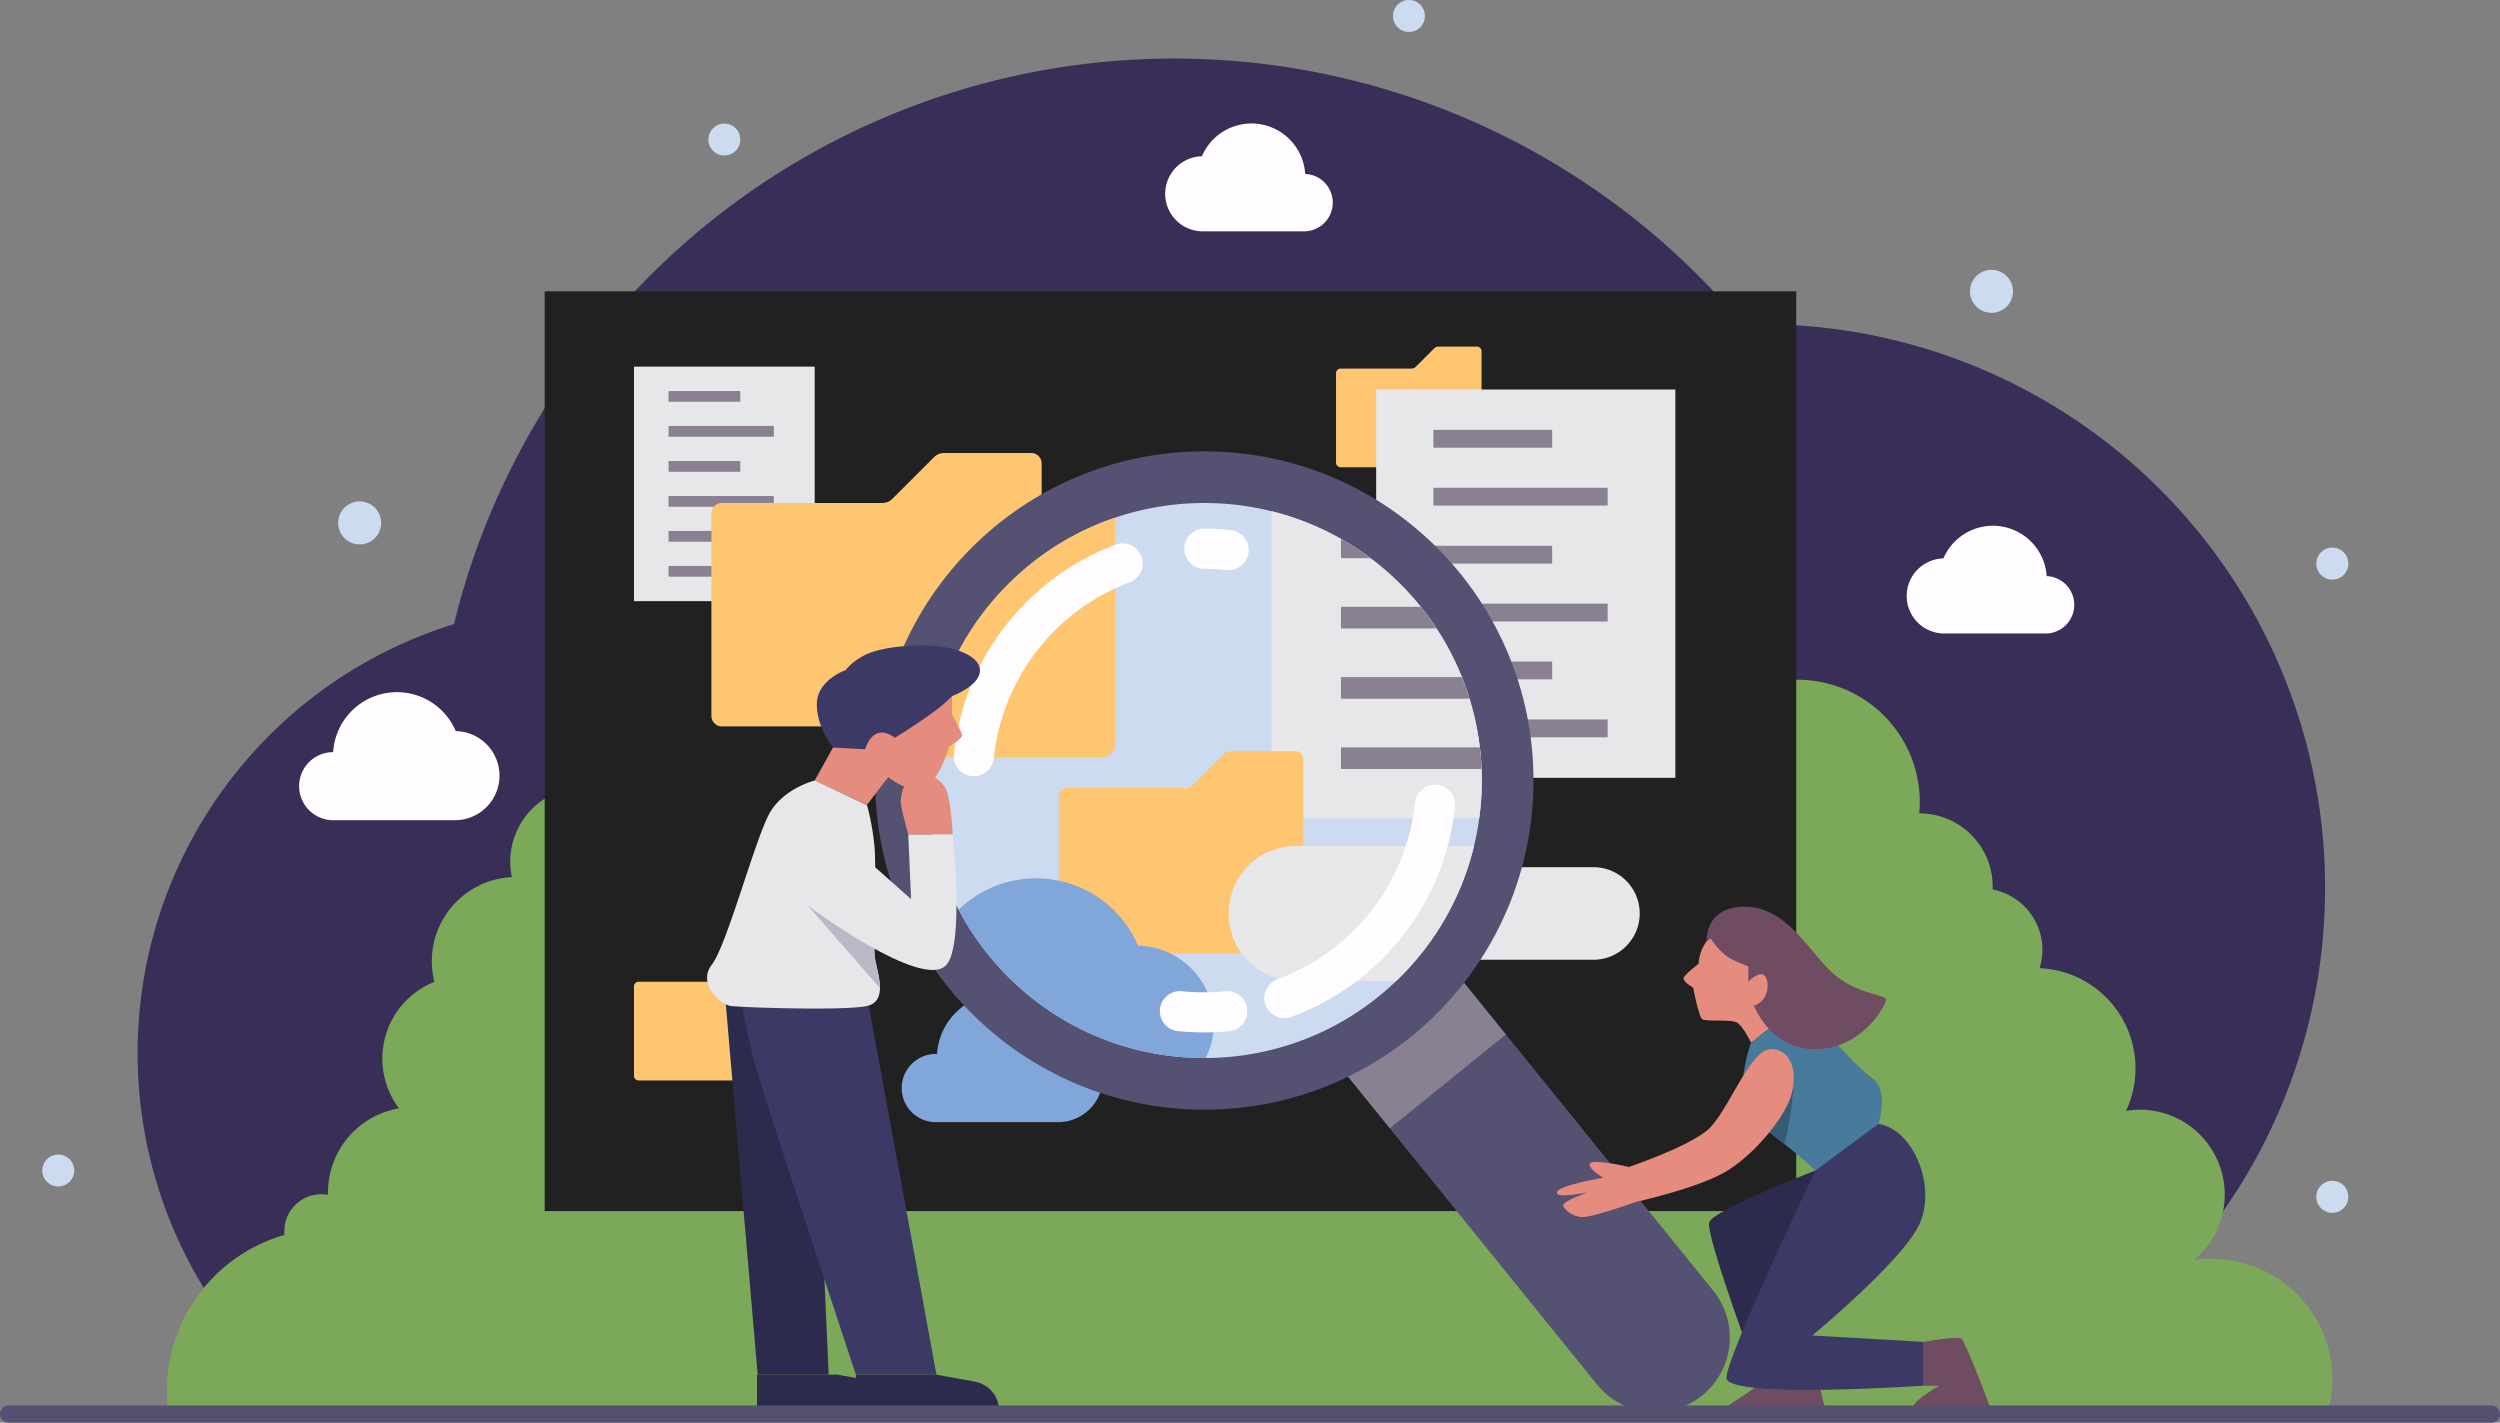 <svg xmlns="http://www.w3.org/2000/svg" xmlns:xlink="http://www.w3.org/1999/xlink" viewBox="0 0 581.03 330.65"><rect x="0" y="0" width="581.03" height="330.65" fill="#808080" stroke="none"/><defs><style>.cls-1,.cls-13,.cls-21{fill:none;}.cls-2{fill:#392e57;}.cls-3{fill:#7ba859;}.cls-4{fill:#6f4c61;}.cls-5{fill:#212121;}.cls-6{fill:#e7e6e9;}.cls-7{fill:#81a6d9;}.cls-8{fill:#ffc672;}.cls-9{fill:#898192;}.cls-10{fill:#545172;}.cls-11{fill:#cddbf0;}.cls-12{clip-path:url(#clip-path);}.cls-13{stroke:#fffdff;stroke-width:9.33px;}.cls-13,.cls-21{stroke-linecap:round;stroke-miterlimit:10;}.cls-14{fill:#2d2b4d;}.cls-15{fill:#3c3966;}.cls-16{fill:#e58c7e;}.cls-17{fill:#bbb9c7;}.cls-18{fill:#477a9b;}.cls-19{fill:#355c74;}.cls-20{fill:#fffdff;}.cls-21{stroke:#545172;stroke-width:4px;}</style><clipPath id="clip-path" transform="translate(-84.49 -85.27)"><circle class="cls-1" cx="364.39" cy="266.67" r="64.5" transform="translate(-81.84 335.77) rotate(-45)"/></clipPath></defs><title>IRD</title><g id="OBJECTS"><path class="cls-2" d="M149.31,406.09H557.59a131,131,0,0,0-63.65-245.46c-1.45,0-2.89,0-4.33.08A172.3,172.3,0,0,0,190,230.32a104.4,104.4,0,0,0-40.67,175.77Z" transform="translate(-84.49 -85.27)"/><path class="cls-3" d="M598.56,377.75a27.54,27.54,0,0,0-4.09.3,19.74,19.74,0,0,0-12.66-34.88,20.06,20.06,0,0,0-3.21.29,23.3,23.3,0,0,0-20.09-33.18,14.09,14.09,0,0,0,.66-4.28,14.28,14.28,0,0,0-11.56-14c0-.23,0-.46,0-.69a17,17,0,0,0-17-17h-.07c.08-.89.13-1.79.13-2.7a28.42,28.42,0,0,0-39.76-26,39.48,39.48,0,0,0-54.65-7.32,63.46,63.46,0,0,0-114.89-13.88,61.14,61.14,0,0,0-99.64,43.81c-.42,0-.85-.07-1.28-.07a17.38,17.38,0,0,0-17.37,17.38,17.7,17.7,0,0,0,.37,3.59,19.56,19.56,0,0,0-18,24.34,19.21,19.21,0,0,0-8.23,29.41,19.8,19.8,0,0,0-16.5,19.51c0,.2,0,.39,0,.58a8.6,8.6,0,0,0-10.15,8.49,8.06,8.06,0,0,0,0,.85,37.69,37.69,0,0,0-26.95,41.28H625.46a28,28,0,0,0-26.9-35.74Z" transform="translate(-84.49 -85.27)"/><path class="cls-4" d="M493.86,406.81l-7.22,4.83c-.9.61-.4,1.85.75,1.85h21.46L506,401.65Z" transform="translate(-84.49 -85.27)"/><rect class="cls-5" x="126.59" y="67.71" width="290.88" height="213.76"/><path class="cls-6" d="M454.82,308.33h-44a10.76,10.76,0,0,1-10.76-10.76h0a10.76,10.76,0,0,1,10.76-10.76h44a10.76,10.76,0,0,1,10.76,10.76h0A10.76,10.76,0,0,1,454.82,308.33Z" transform="translate(-84.49 -85.27)"/><path class="cls-7" d="M330.83,325.32a14.89,14.89,0,0,0-28.56,4.9h0a7.93,7.93,0,1,0,0,15.85h28.16a10.38,10.38,0,0,0,.45-20.75Z" transform="translate(-84.49 -85.27)"/><path class="cls-8" d="M395,192.82V172a1.07,1.07,0,0,1,1.08-1.07h16.47a1.48,1.48,0,0,0,1-.43l4.25-4.25a1.46,1.46,0,0,1,1-.43h8.94a1.08,1.08,0,0,1,1.08,1.08v25.89a1.08,1.08,0,0,1-1.08,1.08H396.09A1.08,1.08,0,0,1,395,192.82Z" transform="translate(-84.49 -85.27)"/><rect class="cls-6" x="147.35" y="85.21" width="41.99" height="54.5"/><rect class="cls-9" x="155.38" y="90.88" width="16.67" height="2.5"/><rect class="cls-9" x="155.38" y="99" width="24.46" height="2.5"/><rect class="cls-9" x="155.38" y="107.15" width="16.67" height="2.5"/><rect class="cls-9" x="155.38" y="115.28" width="24.46" height="2.5"/><rect class="cls-9" x="155.38" y="123.4" width="16.67" height="2.5"/><rect class="cls-9" x="155.38" y="131.53" width="24.46" height="2.5"/><rect class="cls-6" x="319.84" y="90.53" width="69.53" height="90.24"/><rect class="cls-9" x="333.14" y="99.91" width="27.6" height="4.14"/><rect class="cls-9" x="333.14" y="113.36" width="40.5" height="4.14"/><rect class="cls-9" x="333.14" y="126.85" width="27.6" height="4.14"/><rect class="cls-9" x="333.14" y="140.3" width="40.5" height="4.14"/><rect class="cls-9" x="333.14" y="153.75" width="27.6" height="4.14"/><rect class="cls-9" x="333.14" y="167.21" width="40.5" height="4.14"/><path class="cls-8" d="M249.83,251.71v-47.1a2.43,2.43,0,0,1,2.43-2.44h37.32a3.31,3.31,0,0,0,2.34-1l9.62-9.62a3.35,3.35,0,0,1,2.35-1h20.25a2.43,2.43,0,0,1,2.44,2.43v58.67a2.44,2.44,0,0,1-2.44,2.44H252.26A2.43,2.43,0,0,1,249.83,251.71Z" transform="translate(-84.49 -85.27)"/><path class="cls-8" d="M231.84,335.3V314.51a1.07,1.07,0,0,1,1.07-1.07h16.47a1.5,1.5,0,0,0,1-.43l4.24-4.25a1.5,1.5,0,0,1,1-.43h8.94a1.07,1.07,0,0,1,1.07,1.08V335.3a1.07,1.07,0,0,1-1.07,1.08H232.91A1.07,1.07,0,0,1,231.84,335.3Z" transform="translate(-84.49 -85.27)"/><path class="cls-10" d="M480.05,409.63h0a17.33,17.33,0,0,1-24.38-2.58L380,313.53,407,291.73l75.67,93.52A17.34,17.34,0,0,1,480.05,409.63Z" transform="translate(-84.49 -85.27)"/><rect class="cls-9" x="389.9" y="297.76" width="34.66" height="43.75" transform="translate(-194.89 242.02) rotate(-38.98)"/><circle class="cls-10" cx="279.9" cy="181.4" r="76.5"/><circle class="cls-11" cx="364.39" cy="266.67" r="64.5" transform="translate(-166.33 250.5) rotate(-45)"/><g class="cls-12"><path class="cls-8" d="M249.83,258.24V200.65a3,3,0,0,1,3-3h45.61a4,4,0,0,0,2.87-1.18l11.76-11.76a4.05,4.05,0,0,1,2.86-1.19h24.76a3,3,0,0,1,3,3v71.72a3,3,0,0,1-3,3H252.81A3,3,0,0,1,249.83,258.24Z" transform="translate(-84.49 -85.27)"/><rect class="cls-6" x="295.52" y="80.59" width="84.43" height="109.58"/><rect class="cls-9" x="311.66" y="91.98" width="33.51" height="5.03"/><rect class="cls-9" x="311.66" y="108.32" width="49.18" height="5.03"/><rect class="cls-9" x="311.66" y="124.69" width="33.51" height="5.03"/><rect class="cls-9" x="311.66" y="141.03" width="49.18" height="5.03"/><rect class="cls-9" x="311.66" y="157.37" width="33.51" height="5.03"/><rect class="cls-9" x="311.66" y="173.7" width="49.18" height="5.03"/><path class="cls-8" d="M330.59,305.1V270.23a1.81,1.81,0,0,1,1.8-1.81H360a2.45,2.45,0,0,0,1.73-.72l7.12-7.12a2.47,2.47,0,0,1,1.74-.72h15a1.81,1.81,0,0,1,1.81,1.81V305.1a1.81,1.81,0,0,1-1.81,1.8H332.39A1.81,1.81,0,0,1,330.59,305.1Z" transform="translate(-84.49 -85.27)"/><path class="cls-7" d="M349,305.08a25.8,25.8,0,0,0-49.48,8.5h-.09a13.74,13.74,0,1,0,0,27.48h48.8a18,18,0,0,0,.77-36Z" transform="translate(-84.49 -85.27)"/><path class="cls-6" d="M449.88,313.27H385.74a15.7,15.7,0,0,1-15.7-15.7h0a15.7,15.7,0,0,1,15.7-15.69h64.14a15.7,15.7,0,0,1,15.7,15.69h0A15.7,15.7,0,0,1,449.88,313.27Z" transform="translate(-84.49 -85.27)"/></g><path class="cls-13" d="M364.39,212.8a54.07,54.07,0,0,1,5.65.31" transform="translate(-84.49 -85.27)"/><path class="cls-13" d="M310.82,261a53.89,53.89,0,0,1,34.57-44.77" transform="translate(-84.49 -85.27)"/><path class="cls-13" d="M369.72,320.28a54.58,54.58,0,0,1-11,0" transform="translate(-84.49 -85.27)"/><path class="cls-13" d="M418,272.32A53.85,53.85,0,0,1,383,317.23" transform="translate(-84.49 -85.27)"/><path class="cls-14" d="M506.41,357.31s-23.61,9.15-24.67,12S494.08,408,494.08,408h9.5l-8.05-27.24,21.55-12.26Z" transform="translate(-84.49 -85.27)"/><path class="cls-15" d="M506.41,357.31s-20.67,43.17-20.67,48.17,45.84,1.83,45.84,1.83V397.15l-25.9-1.5s20.4-16.84,24.73-25.5-1-22.34-9.33-23.67S506.41,357.31,506.41,357.31Z" transform="translate(-84.49 -85.27)"/><path class="cls-16" d="M295.58,279.24s-1.25-4.5-1.67-6.83,1.08-6.59,3.25-7.5,5.67,1.25,7,3.41,1.75,10.92,1.75,10.92Z" transform="translate(-84.49 -85.27)"/><path class="cls-14" d="M260.43,404.74v8.42h33.29a6.89,6.89,0,0,0-5.65-6.78l-9-1.64Z" transform="translate(-84.49 -85.27)"/><polygon class="cls-14" points="168.34 229.39 176.09 319.47 192.59 319.47 188.59 229.39 168.34 229.39"/><path class="cls-15" d="M286,316.74l16.13,88H283.41s-19.67-59.33-23-70.67a131.15,131.15,0,0,1-4.33-21.66Z" transform="translate(-84.49 -85.27)"/><path class="cls-16" d="M273.83,266.66l11.75-21.13,20.16-1v6.75s2.34,4.09,2.34,4.92-3,2.55-3,2.55-2.27,8.28-6,9.62-8.13-2.5-8.13-2.5l-5,6.5Z" transform="translate(-84.49 -85.27)"/><path class="cls-15" d="M292.49,256.74s4.59-2.83,8.17-5.42a34.62,34.62,0,0,0,5.08-4.25s6.25-2.33,6.5-5.75-5.5-5.83-12-6-12.33.75-15.33,2.5-3.83,3.17-3.83,3.17-6.75,2.33-6.75,7.92S278.09,259,278.09,259l7.49.41S287.24,252.91,292.49,256.74Z" transform="translate(-84.49 -85.27)"/><path class="cls-6" d="M286,272.41a56.93,56.93,0,0,1,1.79,10.33c.34,5.17-.33,21.67,0,24.83s3.42,10.34-1.79,11.5-29.37.34-31.71,0-7.83-5.16-4.33-9.66,10.17-29.67,13.5-35.34,10.42-7.41,10.42-7.41Z" transform="translate(-84.49 -85.27)"/><path class="cls-17" d="M272.24,295.74,289,314.92c0-2.53-1-5.57-1.21-7.35-.09-.92-.11-3-.08-5.55Z" transform="translate(-84.49 -85.27)"/><path class="cls-14" d="M283.41,404.74v8.42H316.7a6.89,6.89,0,0,0-5.65-6.78l-9-1.64Z" transform="translate(-84.49 -85.27)"/><path class="cls-6" d="M277.08,277.24l19.16,17-.66-15h10.33s2.8,26-1.58,30.41c-5.75,5.76-32.09-13.91-32.09-13.91Z" transform="translate(-84.49 -85.27)"/><path class="cls-16" d="M491.45,327.61l6.75-5.25-2-14.88L482,302.86a13.19,13.19,0,0,0-2.12,3.45,9.69,9.69,0,0,0-.59,2.92s-3.25,2.5-3.5,3.33,2.21,2.25,2.21,2.25,1.29,6.75,2.13,7.34,6.58,0,8,.75S491.45,327.61,491.45,327.61Z" transform="translate(-84.49 -85.27)"/><path class="cls-18" d="M509.41,325.65s6.5,7.5,10.33,10.33,1.34,10.5,1.34,10.5l-14.67,10.83a131.71,131.71,0,0,0-13.67-11c-6.5-4.33-1.29-18.7-1.29-18.7l6.75-5.25Z" transform="translate(-84.49 -85.27)"/><path class="cls-19" d="M493.54,346.86c1.93,1.33,3.87,2.81,5.65,4.25a64.64,64.64,0,0,0,2.09-13.62l-7.74,9.37Z" transform="translate(-84.49 -85.27)"/><path class="cls-4" d="M492.08,318.86s3.75,10.37,14.5,10.25,16.25-10.25,16.25-11.5-7.21-1.2-12.75-6.5S499.45,296,490,296s-8.85,8-8.85,8l1-.57a14.8,14.8,0,0,0,3.91,4.25,25.3,25.3,0,0,0,4.75,2.16v3.59s2.75-2.84,3.92-1.25.74,6.06-2.92,6.9" transform="translate(-84.49 -85.27)"/><path class="cls-4" d="M531.58,397.15s7.87-1.42,8.75-.79,6.62,15.5,7,17-18.88,1.37-18.88,1.37a5.78,5.78,0,0,1,1.63-3.87,37.53,37.53,0,0,1,5.1-3.51l-3.6,0Z" transform="translate(-84.49 -85.27)"/><path class="cls-16" d="M463.08,356.48s-8-1.87-9-.87,3,3.37,3,3.37-10.38,1.75-10.75,3.38,7.25,0,7.25,0-5.5,2-5.75,2.87,2.12,3,4.75,2.88,12.12-3.5,12.12-3.5,13.63-3,20.38-6.75,13.75-12.38,15.5-17.38.81-11.22-4.38-11.37-10.09,15-15.11,19S463.08,356.48,463.08,356.48Z" transform="translate(-84.49 -85.27)"/><path class="cls-20" d="M190.41,255.18a14.85,14.85,0,0,0-28.49,4.89h0a7.91,7.91,0,0,0,0,15.82H190a10.35,10.35,0,0,0,.45-20.7Z" transform="translate(-84.49 -85.27)"/><path class="cls-20" d="M536.16,215.05a12.52,12.52,0,0,1,24,4.12h0a6.67,6.67,0,0,1,0,13.33H536.54a8.72,8.72,0,0,1-.38-17.44Z" transform="translate(-84.49 -85.27)"/><path class="cls-20" d="M363.83,121.59a12.51,12.51,0,0,1,24,4.11h0a6.67,6.67,0,0,1,0,13.33H364.2a8.72,8.72,0,0,1-.37-17.44Z" transform="translate(-84.49 -85.27)"/><line class="cls-21" x1="2" y1="328.65" x2="579.03" y2="328.65"/><circle class="cls-11" cx="168.35" cy="32.43" r="3.71"/><path class="cls-11" d="M630.27,216.26a3.72,3.72,0,1,1-3.72-3.72A3.71,3.71,0,0,1,630.27,216.26Z" transform="translate(-84.49 -85.27)"/><path class="cls-11" d="M415.66,89A3.71,3.71,0,1,1,412,85.27,3.71,3.71,0,0,1,415.66,89Z" transform="translate(-84.49 -85.27)"/><path class="cls-11" d="M101.74,357.31A3.71,3.71,0,1,1,98,353.6,3.72,3.72,0,0,1,101.74,357.31Z" transform="translate(-84.49 -85.27)"/><path class="cls-11" d="M630.27,363.41a3.72,3.72,0,1,1-3.72-3.71A3.71,3.71,0,0,1,630.27,363.41Z" transform="translate(-84.49 -85.27)"/><circle class="cls-11" cx="83.59" cy="121.53" r="5"/><circle class="cls-11" cx="462.85" cy="67.71" r="5"/></g></svg>